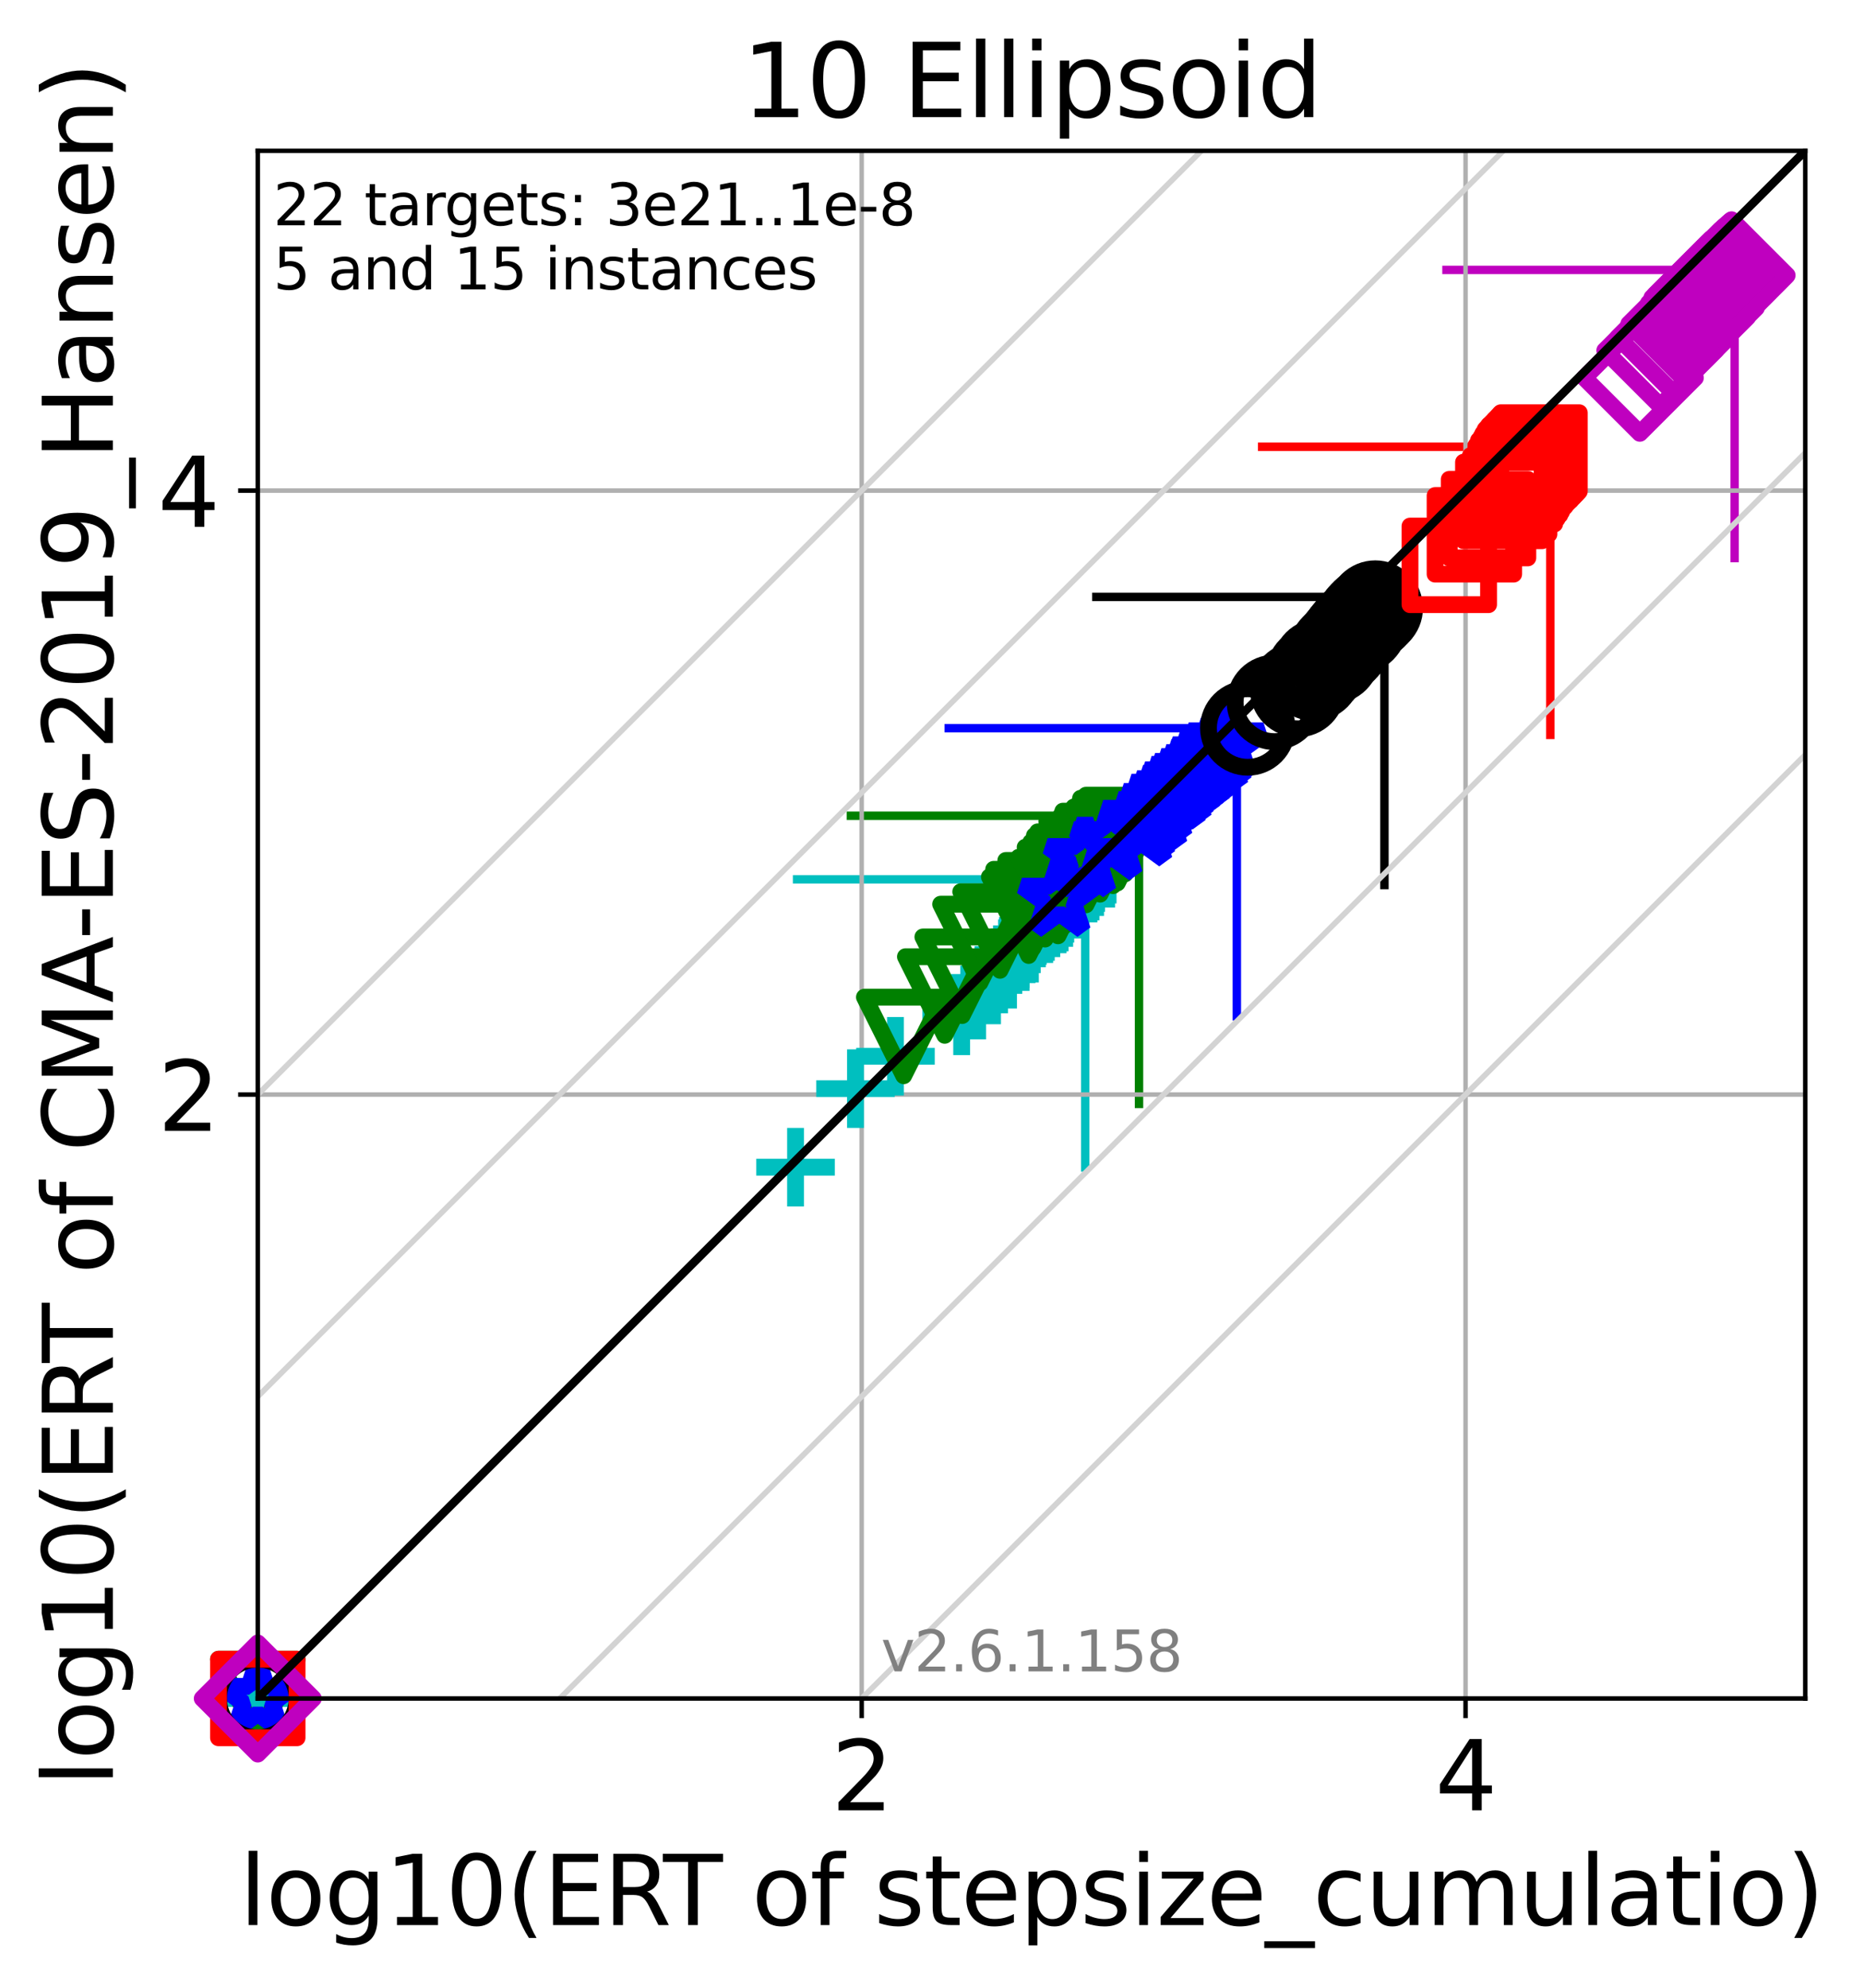 <?xml version="1.0" encoding="utf-8" standalone="no"?>
<!DOCTYPE svg PUBLIC "-//W3C//DTD SVG 1.1//EN"
  "http://www.w3.org/Graphics/SVG/1.1/DTD/svg11.dtd">
<svg xmlns:xlink="http://www.w3.org/1999/xlink" width="332.207pt" height="354.256pt" viewBox="0 0 332.207 354.256" xmlns="http://www.w3.org/2000/svg" version="1.1">
 <defs>
  <style type="text/css">*{stroke-linejoin: round; stroke-linecap: butt}</style>
 </defs>
 <g id="figure_1">
  <g id="patch_1">
   <path d="M 0 354.256 
L 332.207 354.256 
L 332.207 0 
L 0 0 
z
" style="fill: #ffffff"/>
  </g>
  <g id="axes_1">
   <g id="patch_2">
    <path d="M 45.942 302.677 
L 321.742 302.677 
L 321.742 26.877 
L 45.942 26.877 
z
" style="fill: #ffffff"/>
   </g>
   <g id="line2d_1">
    <path d="M 193.41 208.052 
L 193.41 156.701 
" clip-path="url(#p7f1badf62f)" style="fill: none; stroke: #00bfbf; stroke-width: 1.5; stroke-linecap: square"/>
   </g>
   <g id="line2d_2">
    <path d="M 142.059 156.701 
L 193.41 156.701 
" clip-path="url(#p7f1badf62f)" style="fill: none; stroke: #00bfbf; stroke-width: 1.5; stroke-linecap: square"/>
   </g>
   <g id="line2d_3">
    <path d="M 202.999 196.719 
L 202.999 145.368 
" clip-path="url(#p7f1badf62f)" style="fill: none; stroke: #008000; stroke-width: 1.5; stroke-linecap: square"/>
   </g>
   <g id="line2d_4">
    <path d="M 151.648 145.368 
L 202.999 145.368 
" clip-path="url(#p7f1badf62f)" style="fill: none; stroke: #008000; stroke-width: 1.5; stroke-linecap: square"/>
   </g>
   <g id="line2d_5">
    <path d="M 220.433 181.113 
L 220.433 129.762 
" clip-path="url(#p7f1badf62f)" style="fill: none; stroke: #0000ff; stroke-width: 1.5; stroke-linecap: square"/>
   </g>
   <g id="line2d_6">
    <path d="M 169.083 129.762 
L 220.433 129.762 
" clip-path="url(#p7f1badf62f)" style="fill: none; stroke: #0000ff; stroke-width: 1.5; stroke-linecap: square"/>
   </g>
   <g id="line2d_7">
    <path d="M 246.738 157.719 
L 246.738 106.368 
" clip-path="url(#p7f1badf62f)" style="fill: none; stroke: #000000; stroke-width: 1.5; stroke-linecap: square"/>
   </g>
   <g id="line2d_8">
    <path d="M 195.387 106.368 
L 246.738 106.368 
" clip-path="url(#p7f1badf62f)" style="fill: none; stroke: #000000; stroke-width: 1.5; stroke-linecap: square"/>
   </g>
   <g id="line2d_9">
    <path d="M 276.296 130.965 
L 276.296 79.614 
" clip-path="url(#p7f1badf62f)" style="fill: none; stroke: #ff0000; stroke-width: 1.5; stroke-linecap: square"/>
   </g>
   <g id="line2d_10">
    <path d="M 224.945 79.614 
L 276.296 79.614 
" clip-path="url(#p7f1badf62f)" style="fill: none; stroke: #ff0000; stroke-width: 1.5; stroke-linecap: square"/>
   </g>
   <g id="line2d_11">
    <path d="M 309.148 99.451 
L 309.148 48.1 
" clip-path="url(#p7f1badf62f)" style="fill: none; stroke: #bf00bf; stroke-width: 1.5; stroke-linecap: square"/>
   </g>
   <g id="line2d_12">
    <path d="M 257.797 48.1 
L 309.148 48.1 
" clip-path="url(#p7f1badf62f)" style="fill: none; stroke: #bf00bf; stroke-width: 1.5; stroke-linecap: square"/>
   </g>
   <g id="matplotlib.axis_1">
    <g id="xtick_1">
     <g id="line2d_13">
      <path d="M 153.568 302.677 
L 153.568 26.877 
" clip-path="url(#p7f1badf62f)" style="fill: none; stroke: #b0b0b0; stroke-width: 0.8; stroke-linecap: square"/>
     </g>
     <g id="line2d_14">
      <defs>
       <path id="mbb5775f0b6" d="M 0 0 
L 0 3.5 
" style="stroke: #000000; stroke-width: 0.8"/>
      </defs>
      <g>
       <use xlink:href="#mbb5775f0b6" x="153.568" y="302.677" style="stroke: #000000; stroke-width: 0.8"/>
      </g>
     </g>
     <g id="text_1">
      <!-- 2 -->
      <g transform="translate(148.16 322.595)scale(0.17 -0.17)">
       <defs>
        <path id="DejaVuSans-32" d="M 1228 531 
L 3431 531 
L 3431 0 
L 469 0 
L 469 531 
Q 828 903 1448 1529 
Q 2069 2156 2228 2338 
Q 2531 2678 2651 2914 
Q 2772 3150 2772 3378 
Q 2772 3750 2511 3984 
Q 2250 4219 1831 4219 
Q 1534 4219 1204 4116 
Q 875 4013 500 3803 
L 500 4441 
Q 881 4594 1212 4672 
Q 1544 4750 1819 4750 
Q 2544 4750 2975 4387 
Q 3406 4025 3406 3419 
Q 3406 3131 3298 2873 
Q 3191 2616 2906 2266 
Q 2828 2175 2409 1742 
Q 1991 1309 1228 531 
z
" transform="scale(0.016)"/>
       </defs>
       <use xlink:href="#DejaVuSans-32"/>
      </g>
     </g>
    </g>
    <g id="xtick_2">
     <g id="line2d_15">
      <path d="M 261.195 302.677 
L 261.195 26.877 
" clip-path="url(#p7f1badf62f)" style="fill: none; stroke: #b0b0b0; stroke-width: 0.8; stroke-linecap: square"/>
     </g>
     <g id="line2d_16">
      <g>
       <use xlink:href="#mbb5775f0b6" x="261.195" y="302.677" style="stroke: #000000; stroke-width: 0.8"/>
      </g>
     </g>
     <g id="text_2">
      <!-- 4 -->
      <g transform="translate(255.786 322.595)scale(0.17 -0.17)">
       <defs>
        <path id="DejaVuSans-34" d="M 2419 4116 
L 825 1625 
L 2419 1625 
L 2419 4116 
z
M 2253 4666 
L 3047 4666 
L 3047 1625 
L 3713 1625 
L 3713 1100 
L 3047 1100 
L 3047 0 
L 2419 0 
L 2419 1100 
L 313 1100 
L 313 1709 
L 2253 4666 
z
" transform="scale(0.016)"/>
       </defs>
       <use xlink:href="#DejaVuSans-34"/>
      </g>
     </g>
    </g>
    <g id="text_3">
     <!-- log10(ERT of stepsize_cumulatio) -->
     <g transform="translate(42.677 343.047)scale(0.17 -0.17)">
      <defs>
       <path id="DejaVuSans-6c" d="M 603 4863 
L 1178 4863 
L 1178 0 
L 603 0 
L 603 4863 
z
" transform="scale(0.016)"/>
       <path id="DejaVuSans-6f" d="M 1959 3097 
Q 1497 3097 1228 2736 
Q 959 2375 959 1747 
Q 959 1119 1226 758 
Q 1494 397 1959 397 
Q 2419 397 2687 759 
Q 2956 1122 2956 1747 
Q 2956 2369 2687 2733 
Q 2419 3097 1959 3097 
z
M 1959 3584 
Q 2709 3584 3137 3096 
Q 3566 2609 3566 1747 
Q 3566 888 3137 398 
Q 2709 -91 1959 -91 
Q 1206 -91 779 398 
Q 353 888 353 1747 
Q 353 2609 779 3096 
Q 1206 3584 1959 3584 
z
" transform="scale(0.016)"/>
       <path id="DejaVuSans-67" d="M 2906 1791 
Q 2906 2416 2648 2759 
Q 2391 3103 1925 3103 
Q 1463 3103 1205 2759 
Q 947 2416 947 1791 
Q 947 1169 1205 825 
Q 1463 481 1925 481 
Q 2391 481 2648 825 
Q 2906 1169 2906 1791 
z
M 3481 434 
Q 3481 -459 3084 -895 
Q 2688 -1331 1869 -1331 
Q 1566 -1331 1297 -1286 
Q 1028 -1241 775 -1147 
L 775 -588 
Q 1028 -725 1275 -790 
Q 1522 -856 1778 -856 
Q 2344 -856 2625 -561 
Q 2906 -266 2906 331 
L 2906 616 
Q 2728 306 2450 153 
Q 2172 0 1784 0 
Q 1141 0 747 490 
Q 353 981 353 1791 
Q 353 2603 747 3093 
Q 1141 3584 1784 3584 
Q 2172 3584 2450 3431 
Q 2728 3278 2906 2969 
L 2906 3500 
L 3481 3500 
L 3481 434 
z
" transform="scale(0.016)"/>
       <path id="DejaVuSans-31" d="M 794 531 
L 1825 531 
L 1825 4091 
L 703 3866 
L 703 4441 
L 1819 4666 
L 2450 4666 
L 2450 531 
L 3481 531 
L 3481 0 
L 794 0 
L 794 531 
z
" transform="scale(0.016)"/>
       <path id="DejaVuSans-30" d="M 2034 4250 
Q 1547 4250 1301 3770 
Q 1056 3291 1056 2328 
Q 1056 1369 1301 889 
Q 1547 409 2034 409 
Q 2525 409 2770 889 
Q 3016 1369 3016 2328 
Q 3016 3291 2770 3770 
Q 2525 4250 2034 4250 
z
M 2034 4750 
Q 2819 4750 3233 4129 
Q 3647 3509 3647 2328 
Q 3647 1150 3233 529 
Q 2819 -91 2034 -91 
Q 1250 -91 836 529 
Q 422 1150 422 2328 
Q 422 3509 836 4129 
Q 1250 4750 2034 4750 
z
" transform="scale(0.016)"/>
       <path id="DejaVuSans-28" d="M 1984 4856 
Q 1566 4138 1362 3434 
Q 1159 2731 1159 2009 
Q 1159 1288 1364 580 
Q 1569 -128 1984 -844 
L 1484 -844 
Q 1016 -109 783 600 
Q 550 1309 550 2009 
Q 550 2706 781 3412 
Q 1013 4119 1484 4856 
L 1984 4856 
z
" transform="scale(0.016)"/>
       <path id="DejaVuSans-45" d="M 628 4666 
L 3578 4666 
L 3578 4134 
L 1259 4134 
L 1259 2753 
L 3481 2753 
L 3481 2222 
L 1259 2222 
L 1259 531 
L 3634 531 
L 3634 0 
L 628 0 
L 628 4666 
z
" transform="scale(0.016)"/>
       <path id="DejaVuSans-52" d="M 2841 2188 
Q 3044 2119 3236 1894 
Q 3428 1669 3622 1275 
L 4263 0 
L 3584 0 
L 2988 1197 
Q 2756 1666 2539 1819 
Q 2322 1972 1947 1972 
L 1259 1972 
L 1259 0 
L 628 0 
L 628 4666 
L 2053 4666 
Q 2853 4666 3247 4331 
Q 3641 3997 3641 3322 
Q 3641 2881 3436 2590 
Q 3231 2300 2841 2188 
z
M 1259 4147 
L 1259 2491 
L 2053 2491 
Q 2509 2491 2742 2702 
Q 2975 2913 2975 3322 
Q 2975 3731 2742 3939 
Q 2509 4147 2053 4147 
L 1259 4147 
z
" transform="scale(0.016)"/>
       <path id="DejaVuSans-54" d="M -19 4666 
L 3928 4666 
L 3928 4134 
L 2272 4134 
L 2272 0 
L 1638 0 
L 1638 4134 
L -19 4134 
L -19 4666 
z
" transform="scale(0.016)"/>
       <path id="DejaVuSans-20" transform="scale(0.016)"/>
       <path id="DejaVuSans-66" d="M 2375 4863 
L 2375 4384 
L 1825 4384 
Q 1516 4384 1395 4259 
Q 1275 4134 1275 3809 
L 1275 3500 
L 2222 3500 
L 2222 3053 
L 1275 3053 
L 1275 0 
L 697 0 
L 697 3053 
L 147 3053 
L 147 3500 
L 697 3500 
L 697 3744 
Q 697 4328 969 4595 
Q 1241 4863 1831 4863 
L 2375 4863 
z
" transform="scale(0.016)"/>
       <path id="DejaVuSans-73" d="M 2834 3397 
L 2834 2853 
Q 2591 2978 2328 3040 
Q 2066 3103 1784 3103 
Q 1356 3103 1142 2972 
Q 928 2841 928 2578 
Q 928 2378 1081 2264 
Q 1234 2150 1697 2047 
L 1894 2003 
Q 2506 1872 2764 1633 
Q 3022 1394 3022 966 
Q 3022 478 2636 193 
Q 2250 -91 1575 -91 
Q 1294 -91 989 -36 
Q 684 19 347 128 
L 347 722 
Q 666 556 975 473 
Q 1284 391 1588 391 
Q 1994 391 2212 530 
Q 2431 669 2431 922 
Q 2431 1156 2273 1281 
Q 2116 1406 1581 1522 
L 1381 1569 
Q 847 1681 609 1914 
Q 372 2147 372 2553 
Q 372 3047 722 3315 
Q 1072 3584 1716 3584 
Q 2034 3584 2315 3537 
Q 2597 3491 2834 3397 
z
" transform="scale(0.016)"/>
       <path id="DejaVuSans-74" d="M 1172 4494 
L 1172 3500 
L 2356 3500 
L 2356 3053 
L 1172 3053 
L 1172 1153 
Q 1172 725 1289 603 
Q 1406 481 1766 481 
L 2356 481 
L 2356 0 
L 1766 0 
Q 1100 0 847 248 
Q 594 497 594 1153 
L 594 3053 
L 172 3053 
L 172 3500 
L 594 3500 
L 594 4494 
L 1172 4494 
z
" transform="scale(0.016)"/>
       <path id="DejaVuSans-65" d="M 3597 1894 
L 3597 1613 
L 953 1613 
Q 991 1019 1311 708 
Q 1631 397 2203 397 
Q 2534 397 2845 478 
Q 3156 559 3463 722 
L 3463 178 
Q 3153 47 2828 -22 
Q 2503 -91 2169 -91 
Q 1331 -91 842 396 
Q 353 884 353 1716 
Q 353 2575 817 3079 
Q 1281 3584 2069 3584 
Q 2775 3584 3186 3129 
Q 3597 2675 3597 1894 
z
M 3022 2063 
Q 3016 2534 2758 2815 
Q 2500 3097 2075 3097 
Q 1594 3097 1305 2825 
Q 1016 2553 972 2059 
L 3022 2063 
z
" transform="scale(0.016)"/>
       <path id="DejaVuSans-70" d="M 1159 525 
L 1159 -1331 
L 581 -1331 
L 581 3500 
L 1159 3500 
L 1159 2969 
Q 1341 3281 1617 3432 
Q 1894 3584 2278 3584 
Q 2916 3584 3314 3078 
Q 3713 2572 3713 1747 
Q 3713 922 3314 415 
Q 2916 -91 2278 -91 
Q 1894 -91 1617 61 
Q 1341 213 1159 525 
z
M 3116 1747 
Q 3116 2381 2855 2742 
Q 2594 3103 2138 3103 
Q 1681 3103 1420 2742 
Q 1159 2381 1159 1747 
Q 1159 1113 1420 752 
Q 1681 391 2138 391 
Q 2594 391 2855 752 
Q 3116 1113 3116 1747 
z
" transform="scale(0.016)"/>
       <path id="DejaVuSans-69" d="M 603 3500 
L 1178 3500 
L 1178 0 
L 603 0 
L 603 3500 
z
M 603 4863 
L 1178 4863 
L 1178 4134 
L 603 4134 
L 603 4863 
z
" transform="scale(0.016)"/>
       <path id="DejaVuSans-7a" d="M 353 3500 
L 3084 3500 
L 3084 2975 
L 922 459 
L 3084 459 
L 3084 0 
L 275 0 
L 275 525 
L 2438 3041 
L 353 3041 
L 353 3500 
z
" transform="scale(0.016)"/>
       <path id="DejaVuSans-5f" d="M 3263 -1063 
L 3263 -1509 
L -63 -1509 
L -63 -1063 
L 3263 -1063 
z
" transform="scale(0.016)"/>
       <path id="DejaVuSans-63" d="M 3122 3366 
L 3122 2828 
Q 2878 2963 2633 3030 
Q 2388 3097 2138 3097 
Q 1578 3097 1268 2742 
Q 959 2388 959 1747 
Q 959 1106 1268 751 
Q 1578 397 2138 397 
Q 2388 397 2633 464 
Q 2878 531 3122 666 
L 3122 134 
Q 2881 22 2623 -34 
Q 2366 -91 2075 -91 
Q 1284 -91 818 406 
Q 353 903 353 1747 
Q 353 2603 823 3093 
Q 1294 3584 2113 3584 
Q 2378 3584 2631 3529 
Q 2884 3475 3122 3366 
z
" transform="scale(0.016)"/>
       <path id="DejaVuSans-75" d="M 544 1381 
L 544 3500 
L 1119 3500 
L 1119 1403 
Q 1119 906 1312 657 
Q 1506 409 1894 409 
Q 2359 409 2629 706 
Q 2900 1003 2900 1516 
L 2900 3500 
L 3475 3500 
L 3475 0 
L 2900 0 
L 2900 538 
Q 2691 219 2414 64 
Q 2138 -91 1772 -91 
Q 1169 -91 856 284 
Q 544 659 544 1381 
z
M 1991 3584 
L 1991 3584 
z
" transform="scale(0.016)"/>
       <path id="DejaVuSans-6d" d="M 3328 2828 
Q 3544 3216 3844 3400 
Q 4144 3584 4550 3584 
Q 5097 3584 5394 3201 
Q 5691 2819 5691 2113 
L 5691 0 
L 5113 0 
L 5113 2094 
Q 5113 2597 4934 2840 
Q 4756 3084 4391 3084 
Q 3944 3084 3684 2787 
Q 3425 2491 3425 1978 
L 3425 0 
L 2847 0 
L 2847 2094 
Q 2847 2600 2669 2842 
Q 2491 3084 2119 3084 
Q 1678 3084 1418 2786 
Q 1159 2488 1159 1978 
L 1159 0 
L 581 0 
L 581 3500 
L 1159 3500 
L 1159 2956 
Q 1356 3278 1631 3431 
Q 1906 3584 2284 3584 
Q 2666 3584 2933 3390 
Q 3200 3197 3328 2828 
z
" transform="scale(0.016)"/>
       <path id="DejaVuSans-61" d="M 2194 1759 
Q 1497 1759 1228 1600 
Q 959 1441 959 1056 
Q 959 750 1161 570 
Q 1363 391 1709 391 
Q 2188 391 2477 730 
Q 2766 1069 2766 1631 
L 2766 1759 
L 2194 1759 
z
M 3341 1997 
L 3341 0 
L 2766 0 
L 2766 531 
Q 2569 213 2275 61 
Q 1981 -91 1556 -91 
Q 1019 -91 701 211 
Q 384 513 384 1019 
Q 384 1609 779 1909 
Q 1175 2209 1959 2209 
L 2766 2209 
L 2766 2266 
Q 2766 2663 2505 2880 
Q 2244 3097 1772 3097 
Q 1472 3097 1187 3025 
Q 903 2953 641 2809 
L 641 3341 
Q 956 3463 1253 3523 
Q 1550 3584 1831 3584 
Q 2591 3584 2966 3190 
Q 3341 2797 3341 1997 
z
" transform="scale(0.016)"/>
       <path id="DejaVuSans-29" d="M 513 4856 
L 1013 4856 
Q 1481 4119 1714 3412 
Q 1947 2706 1947 2009 
Q 1947 1309 1714 600 
Q 1481 -109 1013 -844 
L 513 -844 
Q 928 -128 1133 580 
Q 1338 1288 1338 2009 
Q 1338 2731 1133 3434 
Q 928 4138 513 4856 
z
" transform="scale(0.016)"/>
      </defs>
      <use xlink:href="#DejaVuSans-6c"/>
      <use xlink:href="#DejaVuSans-6f" x="27.783"/>
      <use xlink:href="#DejaVuSans-67" x="88.965"/>
      <use xlink:href="#DejaVuSans-31" x="152.441"/>
      <use xlink:href="#DejaVuSans-30" x="216.064"/>
      <use xlink:href="#DejaVuSans-28" x="279.688"/>
      <use xlink:href="#DejaVuSans-45" x="318.701"/>
      <use xlink:href="#DejaVuSans-52" x="381.885"/>
      <use xlink:href="#DejaVuSans-54" x="444.117"/>
      <use xlink:href="#DejaVuSans-20" x="505.201"/>
      <use xlink:href="#DejaVuSans-6f" x="536.988"/>
      <use xlink:href="#DejaVuSans-66" x="598.17"/>
      <use xlink:href="#DejaVuSans-20" x="633.375"/>
      <use xlink:href="#DejaVuSans-73" x="665.162"/>
      <use xlink:href="#DejaVuSans-74" x="717.262"/>
      <use xlink:href="#DejaVuSans-65" x="756.471"/>
      <use xlink:href="#DejaVuSans-70" x="817.994"/>
      <use xlink:href="#DejaVuSans-73" x="881.471"/>
      <use xlink:href="#DejaVuSans-69" x="933.57"/>
      <use xlink:href="#DejaVuSans-7a" x="961.354"/>
      <use xlink:href="#DejaVuSans-65" x="1013.844"/>
      <use xlink:href="#DejaVuSans-5f" x="1075.367"/>
      <use xlink:href="#DejaVuSans-63" x="1125.367"/>
      <use xlink:href="#DejaVuSans-75" x="1180.348"/>
      <use xlink:href="#DejaVuSans-6d" x="1243.727"/>
      <use xlink:href="#DejaVuSans-75" x="1341.139"/>
      <use xlink:href="#DejaVuSans-6c" x="1404.518"/>
      <use xlink:href="#DejaVuSans-61" x="1432.301"/>
      <use xlink:href="#DejaVuSans-74" x="1493.58"/>
      <use xlink:href="#DejaVuSans-69" x="1532.789"/>
      <use xlink:href="#DejaVuSans-6f" x="1560.572"/>
      <use xlink:href="#DejaVuSans-29" x="1621.754"/>
     </g>
    </g>
   </g>
   <g id="matplotlib.axis_2">
    <g id="ytick_1">
     <g id="line2d_17">
      <path d="M 45.942 195.051 
L 321.742 195.051 
" clip-path="url(#p7f1badf62f)" style="fill: none; stroke: #b0b0b0; stroke-width: 0.8; stroke-linecap: square"/>
     </g>
     <g id="line2d_18">
      <defs>
       <path id="m12c90203a3" d="M 0 0 
L -3.5 0 
" style="stroke: #000000; stroke-width: 0.8"/>
      </defs>
      <g>
       <use xlink:href="#m12c90203a3" x="45.942" y="195.051" style="stroke: #000000; stroke-width: 0.8"/>
      </g>
     </g>
     <g id="text_4">
      <!-- 2 -->
      <g transform="translate(28.126 201.51)scale(0.17 -0.17)">
       <use xlink:href="#DejaVuSans-32"/>
      </g>
     </g>
    </g>
    <g id="ytick_2">
     <g id="line2d_19">
      <path d="M 45.942 87.424 
L 321.742 87.424 
" clip-path="url(#p7f1badf62f)" style="fill: none; stroke: #b0b0b0; stroke-width: 0.8; stroke-linecap: square"/>
     </g>
     <g id="line2d_20">
      <g>
       <use xlink:href="#m12c90203a3" x="45.942" y="87.424" style="stroke: #000000; stroke-width: 0.8"/>
      </g>
     </g>
     <g id="text_5">
      <!-- 4 -->
      <g transform="translate(28.126 93.883)scale(0.17 -0.17)">
       <use xlink:href="#DejaVuSans-34"/>
      </g>
     </g>
    </g>
    <g id="text_6">
     <!-- log10(ERT of CMA-ES-2019_Hansen) -->
     <g transform="translate(20.117 318.342)rotate(-90)scale(0.17 -0.17)">
      <defs>
       <path id="DejaVuSans-43" d="M 4122 4306 
L 4122 3641 
Q 3803 3938 3442 4084 
Q 3081 4231 2675 4231 
Q 1875 4231 1450 3742 
Q 1025 3253 1025 2328 
Q 1025 1406 1450 917 
Q 1875 428 2675 428 
Q 3081 428 3442 575 
Q 3803 722 4122 1019 
L 4122 359 
Q 3791 134 3420 21 
Q 3050 -91 2638 -91 
Q 1578 -91 968 557 
Q 359 1206 359 2328 
Q 359 3453 968 4101 
Q 1578 4750 2638 4750 
Q 3056 4750 3426 4639 
Q 3797 4528 4122 4306 
z
" transform="scale(0.016)"/>
       <path id="DejaVuSans-4d" d="M 628 4666 
L 1569 4666 
L 2759 1491 
L 3956 4666 
L 4897 4666 
L 4897 0 
L 4281 0 
L 4281 4097 
L 3078 897 
L 2444 897 
L 1241 4097 
L 1241 0 
L 628 0 
L 628 4666 
z
" transform="scale(0.016)"/>
       <path id="DejaVuSans-41" d="M 2188 4044 
L 1331 1722 
L 3047 1722 
L 2188 4044 
z
M 1831 4666 
L 2547 4666 
L 4325 0 
L 3669 0 
L 3244 1197 
L 1141 1197 
L 716 0 
L 50 0 
L 1831 4666 
z
" transform="scale(0.016)"/>
       <path id="DejaVuSans-2d" d="M 313 2009 
L 1997 2009 
L 1997 1497 
L 313 1497 
L 313 2009 
z
" transform="scale(0.016)"/>
       <path id="DejaVuSans-53" d="M 3425 4513 
L 3425 3897 
Q 3066 4069 2747 4153 
Q 2428 4238 2131 4238 
Q 1616 4238 1336 4038 
Q 1056 3838 1056 3469 
Q 1056 3159 1242 3001 
Q 1428 2844 1947 2747 
L 2328 2669 
Q 3034 2534 3370 2195 
Q 3706 1856 3706 1288 
Q 3706 609 3251 259 
Q 2797 -91 1919 -91 
Q 1588 -91 1214 -16 
Q 841 59 441 206 
L 441 856 
Q 825 641 1194 531 
Q 1563 422 1919 422 
Q 2459 422 2753 634 
Q 3047 847 3047 1241 
Q 3047 1584 2836 1778 
Q 2625 1972 2144 2069 
L 1759 2144 
Q 1053 2284 737 2584 
Q 422 2884 422 3419 
Q 422 4038 858 4394 
Q 1294 4750 2059 4750 
Q 2388 4750 2728 4690 
Q 3069 4631 3425 4513 
z
" transform="scale(0.016)"/>
       <path id="DejaVuSans-39" d="M 703 97 
L 703 672 
Q 941 559 1184 500 
Q 1428 441 1663 441 
Q 2288 441 2617 861 
Q 2947 1281 2994 2138 
Q 2813 1869 2534 1725 
Q 2256 1581 1919 1581 
Q 1219 1581 811 2004 
Q 403 2428 403 3163 
Q 403 3881 828 4315 
Q 1253 4750 1959 4750 
Q 2769 4750 3195 4129 
Q 3622 3509 3622 2328 
Q 3622 1225 3098 567 
Q 2575 -91 1691 -91 
Q 1453 -91 1209 -44 
Q 966 3 703 97 
z
M 1959 2075 
Q 2384 2075 2632 2365 
Q 2881 2656 2881 3163 
Q 2881 3666 2632 3958 
Q 2384 4250 1959 4250 
Q 1534 4250 1286 3958 
Q 1038 3666 1038 3163 
Q 1038 2656 1286 2365 
Q 1534 2075 1959 2075 
z
" transform="scale(0.016)"/>
       <path id="DejaVuSans-48" d="M 628 4666 
L 1259 4666 
L 1259 2753 
L 3553 2753 
L 3553 4666 
L 4184 4666 
L 4184 0 
L 3553 0 
L 3553 2222 
L 1259 2222 
L 1259 0 
L 628 0 
L 628 4666 
z
" transform="scale(0.016)"/>
       <path id="DejaVuSans-6e" d="M 3513 2113 
L 3513 0 
L 2938 0 
L 2938 2094 
Q 2938 2591 2744 2837 
Q 2550 3084 2163 3084 
Q 1697 3084 1428 2787 
Q 1159 2491 1159 1978 
L 1159 0 
L 581 0 
L 581 3500 
L 1159 3500 
L 1159 2956 
Q 1366 3272 1645 3428 
Q 1925 3584 2291 3584 
Q 2894 3584 3203 3211 
Q 3513 2838 3513 2113 
z
" transform="scale(0.016)"/>
      </defs>
      <use xlink:href="#DejaVuSans-6c"/>
      <use xlink:href="#DejaVuSans-6f" x="27.783"/>
      <use xlink:href="#DejaVuSans-67" x="88.965"/>
      <use xlink:href="#DejaVuSans-31" x="152.441"/>
      <use xlink:href="#DejaVuSans-30" x="216.064"/>
      <use xlink:href="#DejaVuSans-28" x="279.688"/>
      <use xlink:href="#DejaVuSans-45" x="318.701"/>
      <use xlink:href="#DejaVuSans-52" x="381.885"/>
      <use xlink:href="#DejaVuSans-54" x="444.117"/>
      <use xlink:href="#DejaVuSans-20" x="505.201"/>
      <use xlink:href="#DejaVuSans-6f" x="536.988"/>
      <use xlink:href="#DejaVuSans-66" x="598.17"/>
      <use xlink:href="#DejaVuSans-20" x="633.375"/>
      <use xlink:href="#DejaVuSans-43" x="665.162"/>
      <use xlink:href="#DejaVuSans-4d" x="734.986"/>
      <use xlink:href="#DejaVuSans-41" x="821.266"/>
      <use xlink:href="#DejaVuSans-2d" x="887.424"/>
      <use xlink:href="#DejaVuSans-45" x="923.508"/>
      <use xlink:href="#DejaVuSans-53" x="986.691"/>
      <use xlink:href="#DejaVuSans-2d" x="1050.168"/>
      <use xlink:href="#DejaVuSans-32" x="1086.252"/>
      <use xlink:href="#DejaVuSans-30" x="1149.875"/>
      <use xlink:href="#DejaVuSans-31" x="1213.498"/>
      <use xlink:href="#DejaVuSans-39" x="1277.121"/>
      <use xlink:href="#DejaVuSans-5f" x="1340.744"/>
      <use xlink:href="#DejaVuSans-48" x="1390.744"/>
      <use xlink:href="#DejaVuSans-61" x="1465.939"/>
      <use xlink:href="#DejaVuSans-6e" x="1527.219"/>
      <use xlink:href="#DejaVuSans-73" x="1590.598"/>
      <use xlink:href="#DejaVuSans-65" x="1642.697"/>
      <use xlink:href="#DejaVuSans-6e" x="1704.221"/>
      <use xlink:href="#DejaVuSans-29" x="1767.6"/>
     </g>
    </g>
   </g>
   <g id="line2d_21">
    <defs>
     <path id="md479ef5073" d="M -7 0 
L 7 0 
M 0 7 
L 0 -7 
" style="stroke: #00bfbf; stroke-width: 3"/>
    </defs>
    <g>
     <use xlink:href="#md479ef5073" x="45.942" y="302.677" style="fill-opacity: 0; stroke: #00bfbf; stroke-width: 3"/>
     <use xlink:href="#md479ef5073" x="141.785" y="207.997" style="fill-opacity: 0; stroke: #00bfbf; stroke-width: 3"/>
     <use xlink:href="#md479ef5073" x="152.468" y="194" style="fill-opacity: 0; stroke: #00bfbf; stroke-width: 3"/>
     <use xlink:href="#md479ef5073" x="159.592" y="188.234" style="fill-opacity: 0; stroke: #00bfbf; stroke-width: 3"/>
     <use xlink:href="#md479ef5073" x="171.392" y="181.021" style="fill-opacity: 0; stroke: #00bfbf; stroke-width: 3"/>
     <use xlink:href="#md479ef5073" x="174.242" y="178.221" style="fill-opacity: 0; stroke: #00bfbf; stroke-width: 3"/>
     <use xlink:href="#md479ef5073" x="176.485" y="175.076" style="fill-opacity: 0; stroke: #00bfbf; stroke-width: 3"/>
     <use xlink:href="#md479ef5073" x="178.143" y="173.574" style="fill-opacity: 0; stroke: #00bfbf; stroke-width: 3"/>
     <use xlink:href="#md479ef5073" x="179.383" y="170.866" style="fill-opacity: 0; stroke: #00bfbf; stroke-width: 3"/>
     <use xlink:href="#md479ef5073" x="180.693" y="170.103" style="fill-opacity: 0; stroke: #00bfbf; stroke-width: 3"/>
     <use xlink:href="#md479ef5073" x="181.962" y="169.061" style="fill-opacity: 0; stroke: #00bfbf; stroke-width: 3"/>
     <use xlink:href="#md479ef5073" x="183.046" y="168.196" style="fill-opacity: 0; stroke: #00bfbf; stroke-width: 3"/>
     <use xlink:href="#md479ef5073" x="183.557" y="166.946" style="fill-opacity: 0; stroke: #00bfbf; stroke-width: 3"/>
     <use xlink:href="#md479ef5073" x="183.98" y="166.404" style="fill-opacity: 0; stroke: #00bfbf; stroke-width: 3"/>
     <use xlink:href="#md479ef5073" x="185.037" y="164.925" style="fill-opacity: 0; stroke: #00bfbf; stroke-width: 3"/>
     <use xlink:href="#md479ef5073" x="186.476" y="164.214" style="fill-opacity: 0; stroke: #00bfbf; stroke-width: 3"/>
     <use xlink:href="#md479ef5073" x="188.574" y="162.867" style="fill-opacity: 0; stroke: #00bfbf; stroke-width: 3"/>
     <use xlink:href="#md479ef5073" x="188.947" y="162.516" style="fill-opacity: 0; stroke: #00bfbf; stroke-width: 3"/>
     <use xlink:href="#md479ef5073" x="189.756" y="161.72" style="fill-opacity: 0; stroke: #00bfbf; stroke-width: 3"/>
     <use xlink:href="#md479ef5073" x="189.944" y="160.976" style="fill-opacity: 0; stroke: #00bfbf; stroke-width: 3"/>
     <use xlink:href="#md479ef5073" x="191.727" y="160.234" style="fill-opacity: 0; stroke: #00bfbf; stroke-width: 3"/>
     <use xlink:href="#md479ef5073" x="191.991" y="159.498" style="fill-opacity: 0; stroke: #00bfbf; stroke-width: 3"/>
    </g>
   </g>
   <g id="line2d_22">
    <defs>
     <path id="m095319d778" d="M -0 7 
L 7 -7 
L -7 -7 
z
" style="stroke: #008000; stroke-width: 3; stroke-linejoin: miter"/>
    </defs>
    <g>
     <use xlink:href="#m095319d778" x="45.942" y="302.677" style="fill-opacity: 0; stroke: #008000; stroke-width: 3; stroke-linejoin: miter"/>
     <use xlink:href="#m095319d778" x="161.062" y="184.698" style="fill-opacity: 0; stroke: #008000; stroke-width: 3; stroke-linejoin: miter"/>
     <use xlink:href="#m095319d778" x="168.371" y="177.49" style="fill-opacity: 0; stroke: #008000; stroke-width: 3; stroke-linejoin: miter"/>
     <use xlink:href="#m095319d778" x="171.48" y="173.969" style="fill-opacity: 0; stroke: #008000; stroke-width: 3; stroke-linejoin: miter"/>
     <use xlink:href="#m095319d778" x="174.644" y="168.132" style="fill-opacity: 0; stroke: #008000; stroke-width: 3; stroke-linejoin: miter"/>
     <use xlink:href="#m095319d778" x="178.225" y="165.911" style="fill-opacity: 0; stroke: #008000; stroke-width: 3; stroke-linejoin: miter"/>
     <use xlink:href="#m095319d778" x="183.335" y="163.264" style="fill-opacity: 0; stroke: #008000; stroke-width: 3; stroke-linejoin: miter"/>
     <use xlink:href="#m095319d778" x="184.094" y="161.916" style="fill-opacity: 0; stroke: #008000; stroke-width: 3; stroke-linejoin: miter"/>
     <use xlink:href="#m095319d778" x="186.257" y="160.336" style="fill-opacity: 0; stroke: #008000; stroke-width: 3; stroke-linejoin: miter"/>
     <use xlink:href="#m095319d778" x="188.563" y="159.761" style="fill-opacity: 0; stroke: #008000; stroke-width: 3; stroke-linejoin: miter"/>
     <use xlink:href="#m095319d778" x="189.706" y="157.982" style="fill-opacity: 0; stroke: #008000; stroke-width: 3; stroke-linejoin: miter"/>
     <use xlink:href="#m095319d778" x="190.71" y="157.081" style="fill-opacity: 0; stroke: #008000; stroke-width: 3; stroke-linejoin: miter"/>
     <use xlink:href="#m095319d778" x="191.359" y="155.905" style="fill-opacity: 0; stroke: #008000; stroke-width: 3; stroke-linejoin: miter"/>
     <use xlink:href="#m095319d778" x="191.927" y="155.241" style="fill-opacity: 0; stroke: #008000; stroke-width: 3; stroke-linejoin: miter"/>
     <use xlink:href="#m095319d778" x="193.545" y="154.239" style="fill-opacity: 0; stroke: #008000; stroke-width: 3; stroke-linejoin: miter"/>
     <use xlink:href="#m095319d778" x="193.562" y="153.385" style="fill-opacity: 0; stroke: #008000; stroke-width: 3; stroke-linejoin: miter"/>
     <use xlink:href="#m095319d778" x="196.066" y="152.334" style="fill-opacity: 0; stroke: #008000; stroke-width: 3; stroke-linejoin: miter"/>
     <use xlink:href="#m095319d778" x="196.419" y="151.554" style="fill-opacity: 0; stroke: #008000; stroke-width: 3; stroke-linejoin: miter"/>
     <use xlink:href="#m095319d778" x="198.375" y="150.817" style="fill-opacity: 0; stroke: #008000; stroke-width: 3; stroke-linejoin: miter"/>
     <use xlink:href="#m095319d778" x="199.132" y="150.35" style="fill-opacity: 0; stroke: #008000; stroke-width: 3; stroke-linejoin: miter"/>
     <use xlink:href="#m095319d778" x="199.58" y="149.257" style="fill-opacity: 0; stroke: #008000; stroke-width: 3; stroke-linejoin: miter"/>
     <use xlink:href="#m095319d778" x="200.539" y="148.713" style="fill-opacity: 0; stroke: #008000; stroke-width: 3; stroke-linejoin: miter"/>
    </g>
   </g>
   <g id="line2d_23">
    <defs>
     <path id="ma52897b907" d="M 0 -7 
L -1.572 -2.163 
L -6.657 -2.163 
L -2.543 0.826 
L -4.114 5.663 
L -0 2.674 
L 4.114 5.663 
L 2.543 0.826 
L 6.657 -2.163 
L 1.572 -2.163 
z
" style="stroke: #0000ff; stroke-width: 3; stroke-linejoin: bevel"/>
    </defs>
    <g>
     <use xlink:href="#ma52897b907" x="45.942" y="302.677" style="fill-opacity: 0; stroke: #0000ff; stroke-width: 3; stroke-linejoin: bevel"/>
     <use xlink:href="#ma52897b907" x="188.792" y="160.077" style="fill-opacity: 0; stroke: #0000ff; stroke-width: 3; stroke-linejoin: bevel"/>
     <use xlink:href="#ma52897b907" x="193.367" y="153.016" style="fill-opacity: 0; stroke: #0000ff; stroke-width: 3; stroke-linejoin: bevel"/>
     <use xlink:href="#ma52897b907" x="198.057" y="150.005" style="fill-opacity: 0; stroke: #0000ff; stroke-width: 3; stroke-linejoin: bevel"/>
     <use xlink:href="#ma52897b907" x="203.368" y="147.512" style="fill-opacity: 0; stroke: #0000ff; stroke-width: 3; stroke-linejoin: bevel"/>
     <use xlink:href="#ma52897b907" x="203.873" y="146.466" style="fill-opacity: 0; stroke: #0000ff; stroke-width: 3; stroke-linejoin: bevel"/>
     <use xlink:href="#ma52897b907" x="206.04" y="144.647" style="fill-opacity: 0; stroke: #0000ff; stroke-width: 3; stroke-linejoin: bevel"/>
     <use xlink:href="#ma52897b907" x="206.952" y="143.212" style="fill-opacity: 0; stroke: #0000ff; stroke-width: 3; stroke-linejoin: bevel"/>
     <use xlink:href="#ma52897b907" x="208.32" y="141.555" style="fill-opacity: 0; stroke: #0000ff; stroke-width: 3; stroke-linejoin: bevel"/>
     <use xlink:href="#ma52897b907" x="209.322" y="140.923" style="fill-opacity: 0; stroke: #0000ff; stroke-width: 3; stroke-linejoin: bevel"/>
     <use xlink:href="#ma52897b907" x="210.386" y="139.969" style="fill-opacity: 0; stroke: #0000ff; stroke-width: 3; stroke-linejoin: bevel"/>
     <use xlink:href="#ma52897b907" x="210.741" y="139.358" style="fill-opacity: 0; stroke: #0000ff; stroke-width: 3; stroke-linejoin: bevel"/>
     <use xlink:href="#ma52897b907" x="211.906" y="138.372" style="fill-opacity: 0; stroke: #0000ff; stroke-width: 3; stroke-linejoin: bevel"/>
     <use xlink:href="#ma52897b907" x="212.522" y="137.852" style="fill-opacity: 0; stroke: #0000ff; stroke-width: 3; stroke-linejoin: bevel"/>
     <use xlink:href="#ma52897b907" x="213.649" y="136.992" style="fill-opacity: 0; stroke: #0000ff; stroke-width: 3; stroke-linejoin: bevel"/>
     <use xlink:href="#ma52897b907" x="214.54" y="136.271" style="fill-opacity: 0; stroke: #0000ff; stroke-width: 3; stroke-linejoin: bevel"/>
     <use xlink:href="#ma52897b907" x="215.444" y="135.369" style="fill-opacity: 0; stroke: #0000ff; stroke-width: 3; stroke-linejoin: bevel"/>
     <use xlink:href="#ma52897b907" x="215.678" y="134.888" style="fill-opacity: 0; stroke: #0000ff; stroke-width: 3; stroke-linejoin: bevel"/>
     <use xlink:href="#ma52897b907" x="216.898" y="134.142" style="fill-opacity: 0; stroke: #0000ff; stroke-width: 3; stroke-linejoin: bevel"/>
     <use xlink:href="#ma52897b907" x="217.497" y="133.337" style="fill-opacity: 0; stroke: #0000ff; stroke-width: 3; stroke-linejoin: bevel"/>
     <use xlink:href="#ma52897b907" x="217.926" y="132.742" style="fill-opacity: 0; stroke: #0000ff; stroke-width: 3; stroke-linejoin: bevel"/>
     <use xlink:href="#ma52897b907" x="218.514" y="132.39" style="fill-opacity: 0; stroke: #0000ff; stroke-width: 3; stroke-linejoin: bevel"/>
    </g>
   </g>
   <g id="line2d_24">
    <defs>
     <path id="me33271e678" d="M 0 7 
C 1.856 7 3.637 6.262 4.95 4.95 
C 6.262 3.637 7 1.856 7 0 
C 7 -1.856 6.262 -3.637 4.95 -4.95 
C 3.637 -6.262 1.856 -7 0 -7 
C -1.856 -7 -3.637 -6.262 -4.95 -4.95 
C -6.262 -3.637 -7 -1.856 -7 0 
C -7 1.856 -6.262 3.637 -4.95 4.95 
C -3.637 6.262 -1.856 7 0 7 
z
" style="stroke: #000000; stroke-width: 3"/>
    </defs>
    <g>
     <use xlink:href="#me33271e678" x="45.942" y="302.677" style="fill-opacity: 0; stroke: #000000; stroke-width: 3"/>
     <use xlink:href="#me33271e678" x="222.377" y="129.731" style="fill-opacity: 0; stroke: #000000; stroke-width: 3"/>
     <use xlink:href="#me33271e678" x="227.134" y="125.159" style="fill-opacity: 0; stroke: #000000; stroke-width: 3"/>
     <use xlink:href="#me33271e678" x="231.275" y="122.884" style="fill-opacity: 0; stroke: #000000; stroke-width: 3"/>
     <use xlink:href="#me33271e678" x="234.141" y="119.968" style="fill-opacity: 0; stroke: #000000; stroke-width: 3"/>
     <use xlink:href="#me33271e678" x="235.215" y="118.715" style="fill-opacity: 0; stroke: #000000; stroke-width: 3"/>
     <use xlink:href="#me33271e678" x="237.472" y="116.918" style="fill-opacity: 0; stroke: #000000; stroke-width: 3"/>
     <use xlink:href="#me33271e678" x="238.209" y="115.951" style="fill-opacity: 0; stroke: #000000; stroke-width: 3"/>
     <use xlink:href="#me33271e678" x="239.047" y="115.078" style="fill-opacity: 0; stroke: #000000; stroke-width: 3"/>
     <use xlink:href="#me33271e678" x="239.537" y="114.502" style="fill-opacity: 0; stroke: #000000; stroke-width: 3"/>
     <use xlink:href="#me33271e678" x="240.165" y="113.703" style="fill-opacity: 0; stroke: #000000; stroke-width: 3"/>
     <use xlink:href="#me33271e678" x="240.565" y="113.191" style="fill-opacity: 0; stroke: #000000; stroke-width: 3"/>
     <use xlink:href="#me33271e678" x="241.127" y="112.559" style="fill-opacity: 0; stroke: #000000; stroke-width: 3"/>
     <use xlink:href="#me33271e678" x="241.391" y="112.142" style="fill-opacity: 0; stroke: #000000; stroke-width: 3"/>
     <use xlink:href="#me33271e678" x="242.299" y="111.547" style="fill-opacity: 0; stroke: #000000; stroke-width: 3"/>
     <use xlink:href="#me33271e678" x="242.566" y="111.1" style="fill-opacity: 0; stroke: #000000; stroke-width: 3"/>
     <use xlink:href="#me33271e678" x="243.004" y="110.455" style="fill-opacity: 0; stroke: #000000; stroke-width: 3"/>
     <use xlink:href="#me33271e678" x="243.313" y="110.098" style="fill-opacity: 0; stroke: #000000; stroke-width: 3"/>
     <use xlink:href="#me33271e678" x="243.863" y="109.525" style="fill-opacity: 0; stroke: #000000; stroke-width: 3"/>
     <use xlink:href="#me33271e678" x="244.27" y="109.25" style="fill-opacity: 0; stroke: #000000; stroke-width: 3"/>
     <use xlink:href="#me33271e678" x="244.805" y="108.69" style="fill-opacity: 0; stroke: #000000; stroke-width: 3"/>
     <use xlink:href="#me33271e678" x="245.107" y="108.359" style="fill-opacity: 0; stroke: #000000; stroke-width: 3"/>
    </g>
   </g>
   <g id="line2d_25">
    <defs>
     <path id="m062147ec8e" d="M -7 7 
L 7 7 
L 7 -7 
L -7 -7 
z
" style="stroke: #ff0000; stroke-width: 3; stroke-linejoin: miter"/>
    </defs>
    <g>
     <use xlink:href="#m062147ec8e" x="45.942" y="302.677" style="fill-opacity: 0; stroke: #ff0000; stroke-width: 3; stroke-linejoin: miter"/>
     <use xlink:href="#m062147ec8e" x="258.295" y="100.75" style="fill-opacity: 0; stroke: #ff0000; stroke-width: 3; stroke-linejoin: miter"/>
     <use xlink:href="#m062147ec8e" x="262.768" y="95.312" style="fill-opacity: 0; stroke: #ff0000; stroke-width: 3; stroke-linejoin: miter"/>
     <use xlink:href="#m062147ec8e" x="265.291" y="92.415" style="fill-opacity: 0; stroke: #ff0000; stroke-width: 3; stroke-linejoin: miter"/>
     <use xlink:href="#m062147ec8e" x="267.833" y="89.363" style="fill-opacity: 0; stroke: #ff0000; stroke-width: 3; stroke-linejoin: miter"/>
     <use xlink:href="#m062147ec8e" x="269.051" y="88.207" style="fill-opacity: 0; stroke: #ff0000; stroke-width: 3; stroke-linejoin: miter"/>
     <use xlink:href="#m062147ec8e" x="270.065" y="86.367" style="fill-opacity: 0; stroke: #ff0000; stroke-width: 3; stroke-linejoin: miter"/>
     <use xlink:href="#m062147ec8e" x="270.507" y="85.464" style="fill-opacity: 0; stroke: #ff0000; stroke-width: 3; stroke-linejoin: miter"/>
     <use xlink:href="#m062147ec8e" x="270.989" y="84.791" style="fill-opacity: 0; stroke: #ff0000; stroke-width: 3; stroke-linejoin: miter"/>
     <use xlink:href="#m062147ec8e" x="271.289" y="84.229" style="fill-opacity: 0; stroke: #ff0000; stroke-width: 3; stroke-linejoin: miter"/>
     <use xlink:href="#m062147ec8e" x="271.688" y="83.528" style="fill-opacity: 0; stroke: #ff0000; stroke-width: 3; stroke-linejoin: miter"/>
     <use xlink:href="#m062147ec8e" x="271.961" y="83.252" style="fill-opacity: 0; stroke: #ff0000; stroke-width: 3; stroke-linejoin: miter"/>
     <use xlink:href="#m062147ec8e" x="272.268" y="82.826" style="fill-opacity: 0; stroke: #ff0000; stroke-width: 3; stroke-linejoin: miter"/>
     <use xlink:href="#m062147ec8e" x="272.494" y="82.61" style="fill-opacity: 0; stroke: #ff0000; stroke-width: 3; stroke-linejoin: miter"/>
     <use xlink:href="#m062147ec8e" x="272.81" y="82.312" style="fill-opacity: 0; stroke: #ff0000; stroke-width: 3; stroke-linejoin: miter"/>
     <use xlink:href="#m062147ec8e" x="273.014" y="82.112" style="fill-opacity: 0; stroke: #ff0000; stroke-width: 3; stroke-linejoin: miter"/>
     <use xlink:href="#m062147ec8e" x="273.31" y="81.768" style="fill-opacity: 0; stroke: #ff0000; stroke-width: 3; stroke-linejoin: miter"/>
     <use xlink:href="#m062147ec8e" x="273.523" y="81.573" style="fill-opacity: 0; stroke: #ff0000; stroke-width: 3; stroke-linejoin: miter"/>
     <use xlink:href="#m062147ec8e" x="273.825" y="81.254" style="fill-opacity: 0; stroke: #ff0000; stroke-width: 3; stroke-linejoin: miter"/>
     <use xlink:href="#m062147ec8e" x="274.025" y="81.044" style="fill-opacity: 0; stroke: #ff0000; stroke-width: 3; stroke-linejoin: miter"/>
     <use xlink:href="#m062147ec8e" x="274.265" y="80.765" style="fill-opacity: 0; stroke: #ff0000; stroke-width: 3; stroke-linejoin: miter"/>
     <use xlink:href="#m062147ec8e" x="274.466" y="80.557" style="fill-opacity: 0; stroke: #ff0000; stroke-width: 3; stroke-linejoin: miter"/>
    </g>
   </g>
   <g id="line2d_26">
    <defs>
     <path id="m569a200b64" d="M -0 9.899 
L 9.899 0 
L 0 -9.899 
L -9.899 -0 
z
" style="stroke: #bf00bf; stroke-width: 3; stroke-linejoin: miter"/>
    </defs>
    <g>
     <use xlink:href="#m569a200b64" x="45.942" y="302.677" style="fill-opacity: 0; stroke: #bf00bf; stroke-width: 3; stroke-linejoin: miter"/>
     <use xlink:href="#m569a200b64" x="292.257" y="67.324" style="fill-opacity: 0; stroke: #bf00bf; stroke-width: 3; stroke-linejoin: miter"/>
     <use xlink:href="#m569a200b64" x="295.906" y="62.452" style="fill-opacity: 0; stroke: #bf00bf; stroke-width: 3; stroke-linejoin: miter"/>
     <use xlink:href="#m569a200b64" x="298.228" y="60.102" style="fill-opacity: 0; stroke: #bf00bf; stroke-width: 3; stroke-linejoin: miter"/>
     <use xlink:href="#m569a200b64" x="300.178" y="57.726" style="fill-opacity: 0; stroke: #bf00bf; stroke-width: 3; stroke-linejoin: miter"/>
     <use xlink:href="#m569a200b64" x="301.566" y="56.529" style="fill-opacity: 0; stroke: #bf00bf; stroke-width: 3; stroke-linejoin: miter"/>
     <use xlink:href="#m569a200b64" x="303.122" y="54.874" style="fill-opacity: 0; stroke: #bf00bf; stroke-width: 3; stroke-linejoin: miter"/>
     <use xlink:href="#m569a200b64" x="303.691" y="54.015" style="fill-opacity: 0; stroke: #bf00bf; stroke-width: 3; stroke-linejoin: miter"/>
     <use xlink:href="#m569a200b64" x="304.305" y="53.034" style="fill-opacity: 0; stroke: #bf00bf; stroke-width: 3; stroke-linejoin: miter"/>
     <use xlink:href="#m569a200b64" x="304.859" y="52.464" style="fill-opacity: 0; stroke: #bf00bf; stroke-width: 3; stroke-linejoin: miter"/>
     <use xlink:href="#m569a200b64" x="305.86" y="51.777" style="fill-opacity: 0; stroke: #bf00bf; stroke-width: 3; stroke-linejoin: miter"/>
     <use xlink:href="#m569a200b64" x="306.211" y="51.328" style="fill-opacity: 0; stroke: #bf00bf; stroke-width: 3; stroke-linejoin: miter"/>
     <use xlink:href="#m569a200b64" x="306.567" y="50.841" style="fill-opacity: 0; stroke: #bf00bf; stroke-width: 3; stroke-linejoin: miter"/>
     <use xlink:href="#m569a200b64" x="306.825" y="50.632" style="fill-opacity: 0; stroke: #bf00bf; stroke-width: 3; stroke-linejoin: miter"/>
     <use xlink:href="#m569a200b64" x="307.143" y="50.302" style="fill-opacity: 0; stroke: #bf00bf; stroke-width: 3; stroke-linejoin: miter"/>
     <use xlink:href="#m569a200b64" x="307.436" y="50.083" style="fill-opacity: 0; stroke: #bf00bf; stroke-width: 3; stroke-linejoin: miter"/>
     <use xlink:href="#m569a200b64" x="307.795" y="49.753" style="fill-opacity: 0; stroke: #bf00bf; stroke-width: 3; stroke-linejoin: miter"/>
     <use xlink:href="#m569a200b64" x="307.968" y="49.611" style="fill-opacity: 0; stroke: #bf00bf; stroke-width: 3; stroke-linejoin: miter"/>
     <use xlink:href="#m569a200b64" x="308.161" y="49.421" style="fill-opacity: 0; stroke: #bf00bf; stroke-width: 3; stroke-linejoin: miter"/>
     <use xlink:href="#m569a200b64" x="308.29" y="49.311" style="fill-opacity: 0; stroke: #bf00bf; stroke-width: 3; stroke-linejoin: miter"/>
     <use xlink:href="#m569a200b64" x="308.483" y="49.163" style="fill-opacity: 0; stroke: #bf00bf; stroke-width: 3; stroke-linejoin: miter"/>
     <use xlink:href="#m569a200b64" x="308.609" y="49.058" style="fill-opacity: 0; stroke: #bf00bf; stroke-width: 3; stroke-linejoin: miter"/>
    </g>
   </g>
   <g id="line2d_27">
    <path d="M 45.942 302.677 
L 321.742 26.877 
" clip-path="url(#p7f1badf62f)" style="fill: none; stroke: #000000; stroke-width: 1.5; stroke-linecap: square"/>
   </g>
   <g id="line2d_28">
    <path d="M 99.755 302.677 
L 333.207 69.225 
" clip-path="url(#p7f1badf62f)" style="fill: none; stroke: #d3d3d3; stroke-linecap: square"/>
   </g>
   <g id="line2d_29">
    <path d="M 153.568 302.677 
L 333.207 123.038 
" clip-path="url(#p7f1badf62f)" style="fill: none; stroke: #d3d3d3; stroke-linecap: square"/>
   </g>
   <g id="line2d_30">
    <path d="M 45.942 248.864 
L 295.806 -1 
" clip-path="url(#p7f1badf62f)" style="fill: none; stroke: #d3d3d3; stroke-linecap: square"/>
   </g>
   <g id="line2d_31">
    <path d="M 45.942 195.051 
L 241.993 -1 
" clip-path="url(#p7f1badf62f)" style="fill: none; stroke: #d3d3d3; stroke-linecap: square"/>
   </g>
   <g id="patch_3">
    <path d="M 45.942 302.677 
L 45.942 26.877 
" style="fill: none; stroke: #000000; stroke-width: 0.8; stroke-linejoin: miter; stroke-linecap: square"/>
   </g>
   <g id="patch_4">
    <path d="M 321.742 302.677 
L 321.742 26.877 
" style="fill: none; stroke: #000000; stroke-width: 0.8; stroke-linejoin: miter; stroke-linecap: square"/>
   </g>
   <g id="patch_5">
    <path d="M 45.942 302.677 
L 321.742 302.677 
" style="fill: none; stroke: #000000; stroke-width: 0.8; stroke-linejoin: miter; stroke-linecap: square"/>
   </g>
   <g id="patch_6">
    <path d="M 45.942 26.877 
L 321.742 26.877 
" style="fill: none; stroke: #000000; stroke-width: 0.8; stroke-linejoin: miter; stroke-linecap: square"/>
   </g>
   <g id="text_7">
    <!-- 22 targets: 3e21..1e-8 -->
    <g transform="translate(48.7 40.144)scale(0.102 -0.102)">
     <defs>
      <path id="DejaVuSans-72" d="M 2631 2963 
Q 2534 3019 2420 3045 
Q 2306 3072 2169 3072 
Q 1681 3072 1420 2755 
Q 1159 2438 1159 1844 
L 1159 0 
L 581 0 
L 581 3500 
L 1159 3500 
L 1159 2956 
Q 1341 3275 1631 3429 
Q 1922 3584 2338 3584 
Q 2397 3584 2469 3576 
Q 2541 3569 2628 3553 
L 2631 2963 
z
" transform="scale(0.016)"/>
      <path id="DejaVuSans-3a" d="M 750 794 
L 1409 794 
L 1409 0 
L 750 0 
L 750 794 
z
M 750 3309 
L 1409 3309 
L 1409 2516 
L 750 2516 
L 750 3309 
z
" transform="scale(0.016)"/>
      <path id="DejaVuSans-33" d="M 2597 2516 
Q 3050 2419 3304 2112 
Q 3559 1806 3559 1356 
Q 3559 666 3084 287 
Q 2609 -91 1734 -91 
Q 1441 -91 1130 -33 
Q 819 25 488 141 
L 488 750 
Q 750 597 1062 519 
Q 1375 441 1716 441 
Q 2309 441 2620 675 
Q 2931 909 2931 1356 
Q 2931 1769 2642 2001 
Q 2353 2234 1838 2234 
L 1294 2234 
L 1294 2753 
L 1863 2753 
Q 2328 2753 2575 2939 
Q 2822 3125 2822 3475 
Q 2822 3834 2567 4026 
Q 2313 4219 1838 4219 
Q 1578 4219 1281 4162 
Q 984 4106 628 3988 
L 628 4550 
Q 988 4650 1302 4700 
Q 1616 4750 1894 4750 
Q 2613 4750 3031 4423 
Q 3450 4097 3450 3541 
Q 3450 3153 3228 2886 
Q 3006 2619 2597 2516 
z
" transform="scale(0.016)"/>
      <path id="DejaVuSans-2e" d="M 684 794 
L 1344 794 
L 1344 0 
L 684 0 
L 684 794 
z
" transform="scale(0.016)"/>
      <path id="DejaVuSans-38" d="M 2034 2216 
Q 1584 2216 1326 1975 
Q 1069 1734 1069 1313 
Q 1069 891 1326 650 
Q 1584 409 2034 409 
Q 2484 409 2743 651 
Q 3003 894 3003 1313 
Q 3003 1734 2745 1975 
Q 2488 2216 2034 2216 
z
M 1403 2484 
Q 997 2584 770 2862 
Q 544 3141 544 3541 
Q 544 4100 942 4425 
Q 1341 4750 2034 4750 
Q 2731 4750 3128 4425 
Q 3525 4100 3525 3541 
Q 3525 3141 3298 2862 
Q 3072 2584 2669 2484 
Q 3125 2378 3379 2068 
Q 3634 1759 3634 1313 
Q 3634 634 3220 271 
Q 2806 -91 2034 -91 
Q 1263 -91 848 271 
Q 434 634 434 1313 
Q 434 1759 690 2068 
Q 947 2378 1403 2484 
z
M 1172 3481 
Q 1172 3119 1398 2916 
Q 1625 2713 2034 2713 
Q 2441 2713 2670 2916 
Q 2900 3119 2900 3481 
Q 2900 3844 2670 4047 
Q 2441 4250 2034 4250 
Q 1625 4250 1398 4047 
Q 1172 3844 1172 3481 
z
" transform="scale(0.016)"/>
     </defs>
     <use xlink:href="#DejaVuSans-32"/>
     <use xlink:href="#DejaVuSans-32" x="63.623"/>
     <use xlink:href="#DejaVuSans-20" x="127.246"/>
     <use xlink:href="#DejaVuSans-74" x="159.033"/>
     <use xlink:href="#DejaVuSans-61" x="198.242"/>
     <use xlink:href="#DejaVuSans-72" x="259.521"/>
     <use xlink:href="#DejaVuSans-67" x="298.885"/>
     <use xlink:href="#DejaVuSans-65" x="362.361"/>
     <use xlink:href="#DejaVuSans-74" x="423.885"/>
     <use xlink:href="#DejaVuSans-73" x="463.094"/>
     <use xlink:href="#DejaVuSans-3a" x="515.193"/>
     <use xlink:href="#DejaVuSans-20" x="548.885"/>
     <use xlink:href="#DejaVuSans-33" x="580.672"/>
     <use xlink:href="#DejaVuSans-65" x="644.295"/>
     <use xlink:href="#DejaVuSans-32" x="705.818"/>
     <use xlink:href="#DejaVuSans-31" x="769.441"/>
     <use xlink:href="#DejaVuSans-2e" x="833.064"/>
     <use xlink:href="#DejaVuSans-2e" x="864.852"/>
     <use xlink:href="#DejaVuSans-31" x="896.639"/>
     <use xlink:href="#DejaVuSans-65" x="960.262"/>
     <use xlink:href="#DejaVuSans-2d" x="1021.785"/>
     <use xlink:href="#DejaVuSans-38" x="1057.869"/>
    </g>
    <!-- 5 and 15 instances -->
    <g transform="translate(48.7 51.565)scale(0.102 -0.102)">
     <defs>
      <path id="DejaVuSans-35" d="M 691 4666 
L 3169 4666 
L 3169 4134 
L 1269 4134 
L 1269 2991 
Q 1406 3038 1543 3061 
Q 1681 3084 1819 3084 
Q 2600 3084 3056 2656 
Q 3513 2228 3513 1497 
Q 3513 744 3044 326 
Q 2575 -91 1722 -91 
Q 1428 -91 1123 -41 
Q 819 9 494 109 
L 494 744 
Q 775 591 1075 516 
Q 1375 441 1709 441 
Q 2250 441 2565 725 
Q 2881 1009 2881 1497 
Q 2881 1984 2565 2268 
Q 2250 2553 1709 2553 
Q 1456 2553 1204 2497 
Q 953 2441 691 2322 
L 691 4666 
z
" transform="scale(0.016)"/>
      <path id="DejaVuSans-64" d="M 2906 2969 
L 2906 4863 
L 3481 4863 
L 3481 0 
L 2906 0 
L 2906 525 
Q 2725 213 2448 61 
Q 2172 -91 1784 -91 
Q 1150 -91 751 415 
Q 353 922 353 1747 
Q 353 2572 751 3078 
Q 1150 3584 1784 3584 
Q 2172 3584 2448 3432 
Q 2725 3281 2906 2969 
z
M 947 1747 
Q 947 1113 1208 752 
Q 1469 391 1925 391 
Q 2381 391 2643 752 
Q 2906 1113 2906 1747 
Q 2906 2381 2643 2742 
Q 2381 3103 1925 3103 
Q 1469 3103 1208 2742 
Q 947 2381 947 1747 
z
" transform="scale(0.016)"/>
     </defs>
     <use xlink:href="#DejaVuSans-35"/>
     <use xlink:href="#DejaVuSans-20" x="63.623"/>
     <use xlink:href="#DejaVuSans-61" x="95.41"/>
     <use xlink:href="#DejaVuSans-6e" x="156.689"/>
     <use xlink:href="#DejaVuSans-64" x="220.068"/>
     <use xlink:href="#DejaVuSans-20" x="283.545"/>
     <use xlink:href="#DejaVuSans-31" x="315.332"/>
     <use xlink:href="#DejaVuSans-35" x="378.955"/>
     <use xlink:href="#DejaVuSans-20" x="442.578"/>
     <use xlink:href="#DejaVuSans-69" x="474.365"/>
     <use xlink:href="#DejaVuSans-6e" x="502.148"/>
     <use xlink:href="#DejaVuSans-73" x="565.527"/>
     <use xlink:href="#DejaVuSans-74" x="617.627"/>
     <use xlink:href="#DejaVuSans-61" x="656.836"/>
     <use xlink:href="#DejaVuSans-6e" x="718.115"/>
     <use xlink:href="#DejaVuSans-63" x="781.494"/>
     <use xlink:href="#DejaVuSans-65" x="836.475"/>
     <use xlink:href="#DejaVuSans-73" x="897.998"/>
    </g>
   </g>
   <g id="text_8">
    <!-- v2.6.1.158 -->
    <g style="fill: #808080" transform="translate(157.028 297.839)scale(0.1 -0.1)">
     <defs>
      <path id="DejaVuSans-76" d="M 191 3500 
L 800 3500 
L 1894 563 
L 2988 3500 
L 3597 3500 
L 2284 0 
L 1503 0 
L 191 3500 
z
" transform="scale(0.016)"/>
      <path id="DejaVuSans-36" d="M 2113 2584 
Q 1688 2584 1439 2293 
Q 1191 2003 1191 1497 
Q 1191 994 1439 701 
Q 1688 409 2113 409 
Q 2538 409 2786 701 
Q 3034 994 3034 1497 
Q 3034 2003 2786 2293 
Q 2538 2584 2113 2584 
z
M 3366 4563 
L 3366 3988 
Q 3128 4100 2886 4159 
Q 2644 4219 2406 4219 
Q 1781 4219 1451 3797 
Q 1122 3375 1075 2522 
Q 1259 2794 1537 2939 
Q 1816 3084 2150 3084 
Q 2853 3084 3261 2657 
Q 3669 2231 3669 1497 
Q 3669 778 3244 343 
Q 2819 -91 2113 -91 
Q 1303 -91 875 529 
Q 447 1150 447 2328 
Q 447 3434 972 4092 
Q 1497 4750 2381 4750 
Q 2619 4750 2861 4703 
Q 3103 4656 3366 4563 
z
" transform="scale(0.016)"/>
     </defs>
     <use xlink:href="#DejaVuSans-76"/>
     <use xlink:href="#DejaVuSans-32" x="59.18"/>
     <use xlink:href="#DejaVuSans-2e" x="122.803"/>
     <use xlink:href="#DejaVuSans-36" x="154.59"/>
     <use xlink:href="#DejaVuSans-2e" x="218.213"/>
     <use xlink:href="#DejaVuSans-31" x="250"/>
     <use xlink:href="#DejaVuSans-2e" x="313.623"/>
     <use xlink:href="#DejaVuSans-31" x="345.41"/>
     <use xlink:href="#DejaVuSans-35" x="409.033"/>
     <use xlink:href="#DejaVuSans-38" x="472.656"/>
    </g>
   </g>
   <g id="text_9">
    <!-- 10 Ellipsoid -->
    <g transform="translate(132.218 20.877)scale(0.18 -0.18)">
     <use xlink:href="#DejaVuSans-31"/>
     <use xlink:href="#DejaVuSans-30" x="63.623"/>
     <use xlink:href="#DejaVuSans-20" x="127.246"/>
     <use xlink:href="#DejaVuSans-45" x="159.033"/>
     <use xlink:href="#DejaVuSans-6c" x="222.217"/>
     <use xlink:href="#DejaVuSans-6c" x="250"/>
     <use xlink:href="#DejaVuSans-69" x="277.783"/>
     <use xlink:href="#DejaVuSans-70" x="305.566"/>
     <use xlink:href="#DejaVuSans-73" x="369.043"/>
     <use xlink:href="#DejaVuSans-6f" x="421.143"/>
     <use xlink:href="#DejaVuSans-69" x="482.324"/>
     <use xlink:href="#DejaVuSans-64" x="510.107"/>
    </g>
   </g>
  </g>
 </g>
 <defs>
  <clipPath id="p7f1badf62f">
   <rect x="45.942" y="26.877" width="275.8" height="275.8"/>
  </clipPath>
 </defs>
</svg>
